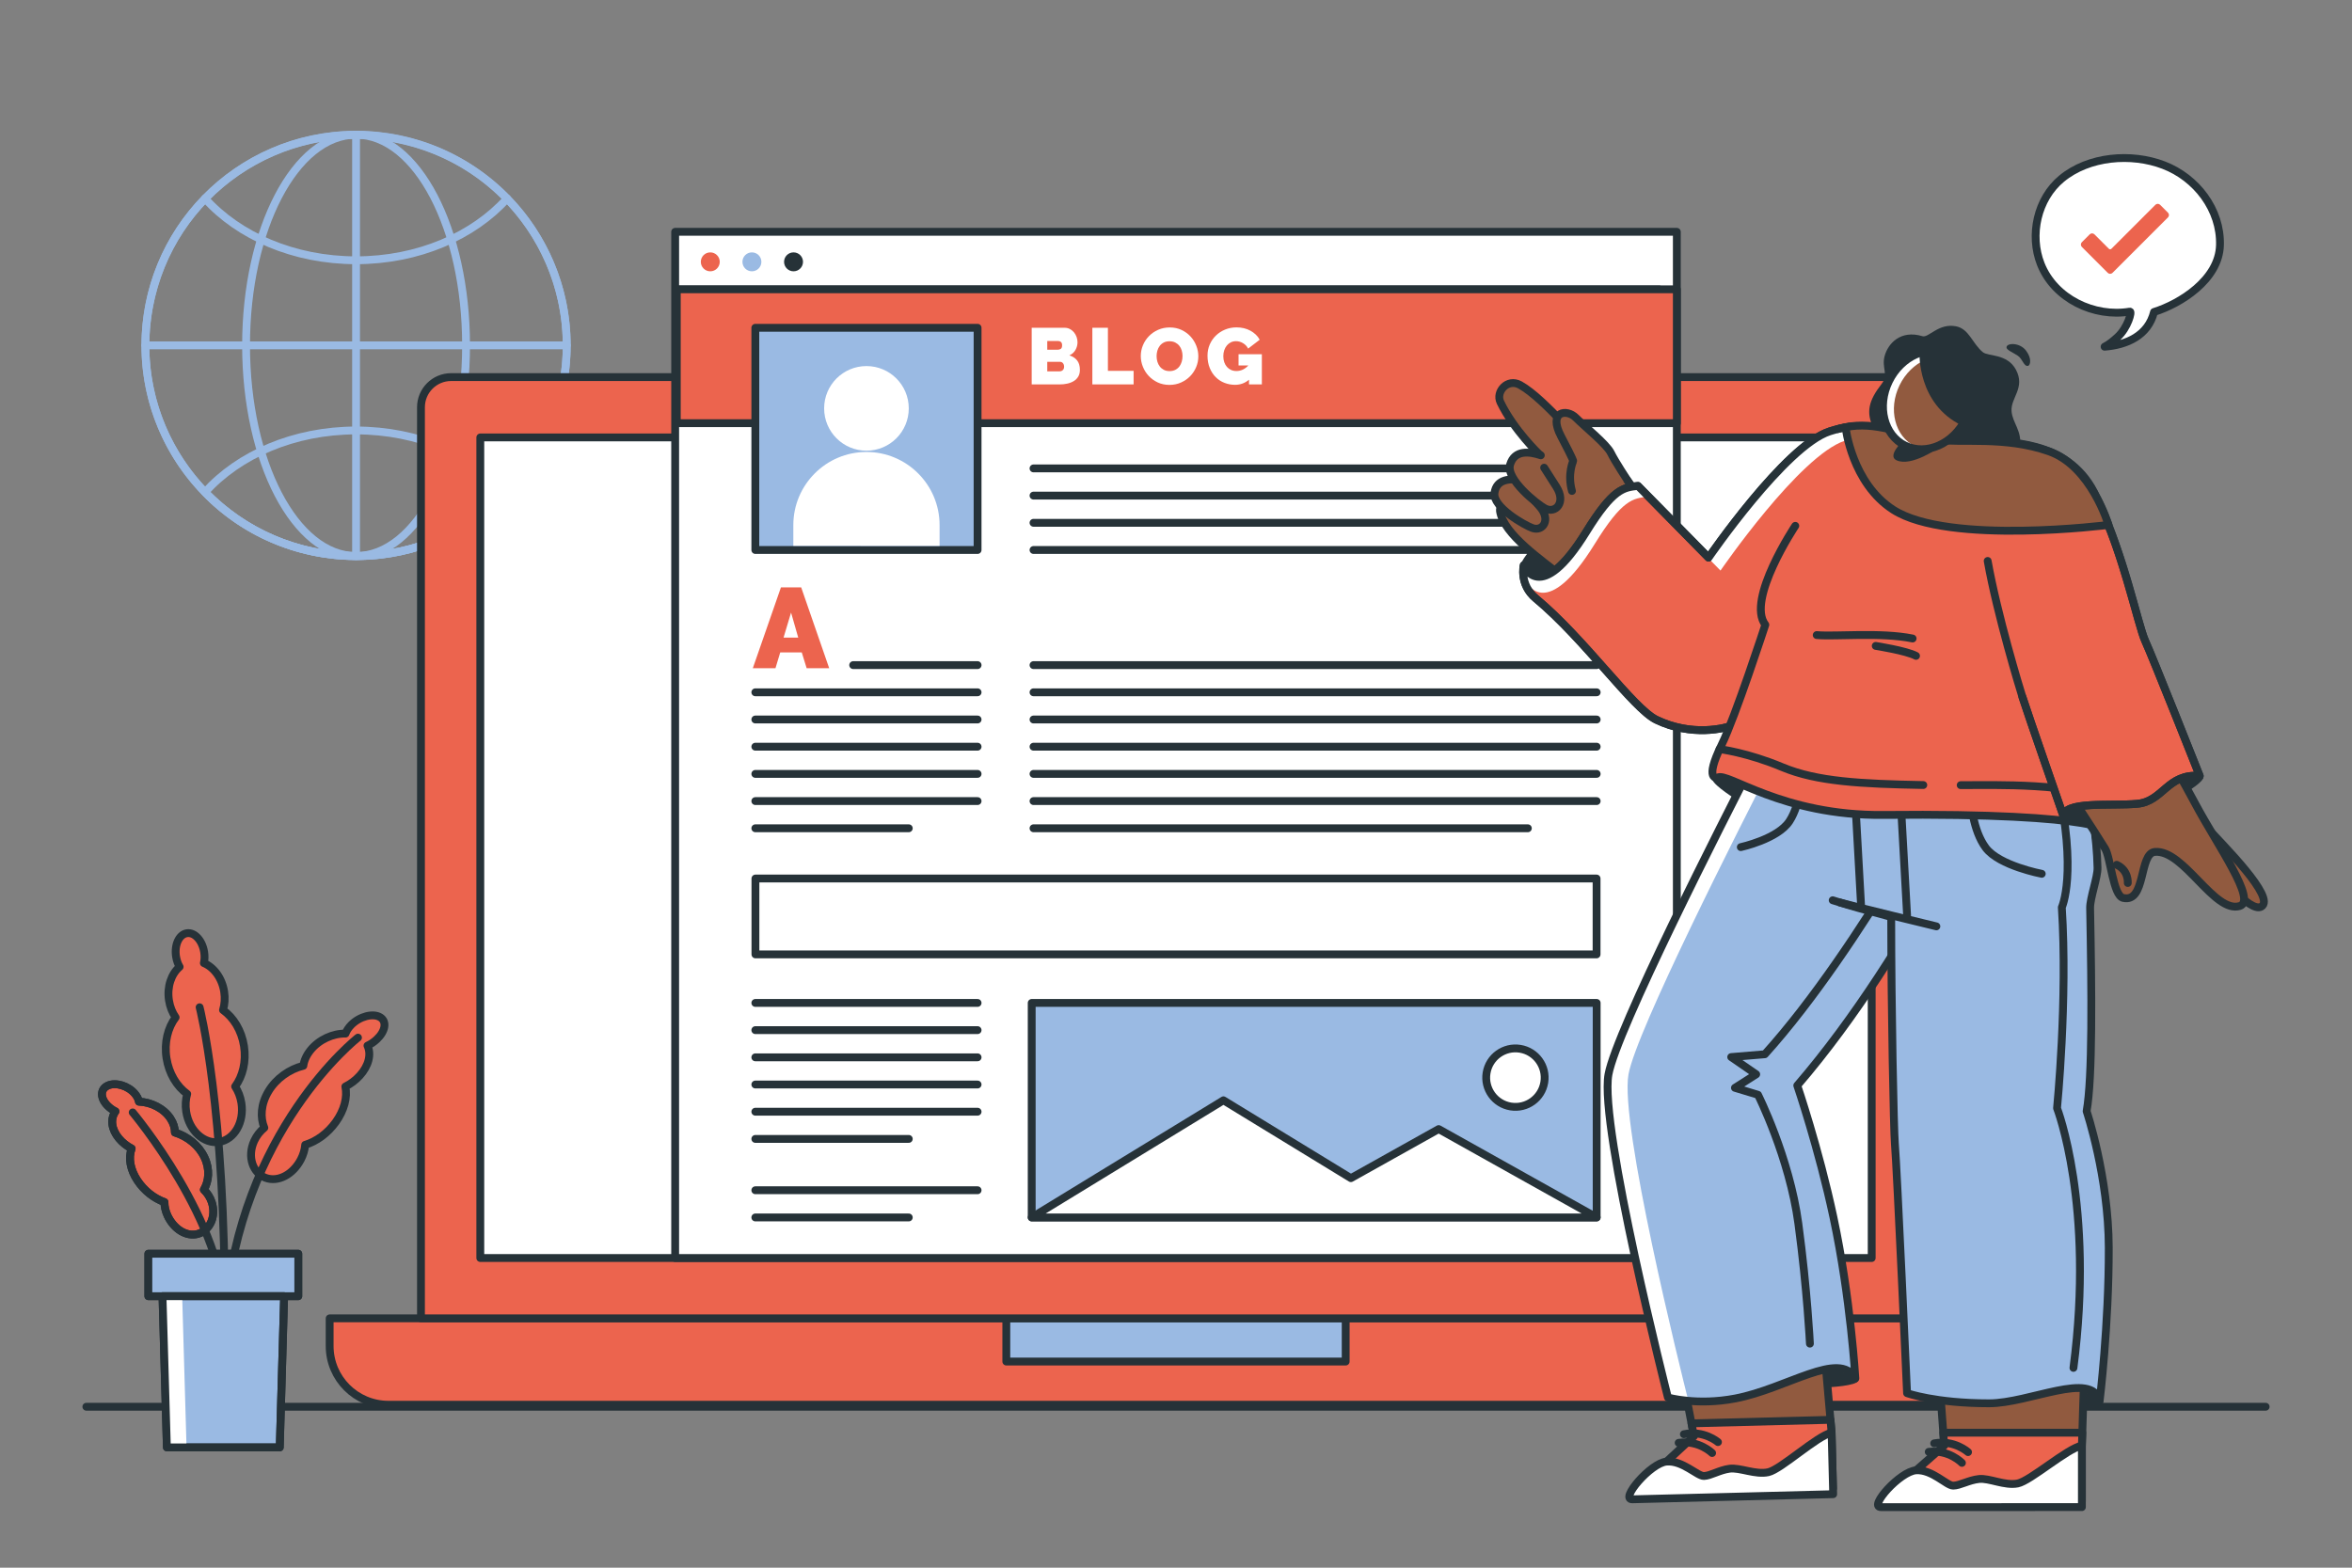 <?xml version="1.0" encoding="utf-8"?>
<!-- Generator: Adobe Illustrator 27.5.0, SVG Export Plug-In . SVG Version: 6.00 Build 0)  -->
<svg version="1.1" xmlns="http://www.w3.org/2000/svg" xmlns:xlink="http://www.w3.org/1999/xlink" x="0px" y="0px"
	 viewBox="0 0 750 500" style="enable-background:new 0 0 750 500;" xml:space="preserve">
<rect x="0" y="0" width="750" height="500" fill="#808080" stroke="none"/>
<g id="Floor">
	
		<line style="fill:none;stroke:#263238;stroke-width:2.5;stroke-linecap:round;stroke-linejoin:round;stroke-miterlimit:10;" x1="27.537" y1="448.668" x2="722.463" y2="448.668"/>
</g>
<g id="Icon">
	<g>
		
			<ellipse transform="matrix(0.23 -0.973 0.973 0.23 -19.748 195.346)" style="fill:none;stroke:#9ABAE3;stroke-width:2.5;stroke-linecap:round;stroke-linejoin:round;stroke-miterlimit:10;" cx="113.541" cy="110.149" rx="67.182" ry="67.182"/>
		<path style="fill:none;stroke:#9ABAE3;stroke-width:2.5;stroke-linecap:round;stroke-linejoin:round;stroke-miterlimit:10;" d="
			M180.717,110.151c0,18.216-7.249,34.727-19.021,46.835c-12.202,12.551-29.264,20.35-48.151,20.35
			c-18.887,0-35.962-7.799-48.164-20.35c-11.773-12.108-19.021-28.619-19.021-46.835s7.249-34.727,19.021-46.835
			c12.202-12.551,29.277-20.35,48.164-20.35c18.887,0,35.949,7.799,48.151,20.35C173.469,75.424,180.717,91.935,180.717,110.151z"/>
		
			<ellipse style="fill:none;stroke:#9ABAE3;stroke-width:2.5;stroke-linecap:round;stroke-linejoin:round;stroke-miterlimit:10;" cx="113.541" cy="110.149" rx="35.078" ry="67.182"/>
		
			<line style="fill:none;stroke:#9ABAE3;stroke-width:2.5;stroke-linecap:round;stroke-linejoin:round;stroke-miterlimit:10;" x1="113.541" y1="42.967" x2="113.541" y2="177.331"/>
		
			<line style="fill:none;stroke:#9ABAE3;stroke-width:2.5;stroke-linecap:round;stroke-linejoin:round;stroke-miterlimit:10;" x1="46.359" y1="110.149" x2="180.723" y2="110.149"/>
		<g>
			<path style="fill:none;stroke:#9ABAE3;stroke-width:2.5;stroke-linecap:round;stroke-linejoin:round;stroke-miterlimit:10;" d="
				M65.381,63.316c10.726,11.92,28.311,19.693,48.164,19.693s37.425-7.772,48.151-19.693"/>
			<path style="fill:none;stroke:#9ABAE3;stroke-width:2.5;stroke-linecap:round;stroke-linejoin:round;stroke-miterlimit:10;" d="
				M161.696,156.987c-12.202,12.551-29.264,20.35-48.151,20.35c-18.887,0-35.962-7.799-48.164-20.35
				c10.726-11.92,28.311-19.693,48.164-19.693C133.399,137.294,150.971,145.066,161.696,156.987z"/>
		</g>
	</g>
</g>
<g id="Plant">
	<g>
		<g>
			<g>
				<g>
					
						<path style="fill:#EC644E;stroke:#263238;stroke-width:2.5;stroke-linecap:round;stroke-linejoin:round;stroke-miterlimit:10;" d="
						M65.005,379.452c1.116,1.076,1.995,2.43,2.511,3.955c1.552,4.696-0.732,9.082-4.365,10.124
						c-3.665,1.038-7.69-1.466-9.733-5.839c-0.652-1.434-0.985-2.903-0.973-4.294c-3.251-1.155-6.417-3.553-8.645-6.921
						c-2.232-3.392-2.942-7.09-1.821-10.161c-1.541-0.802-2.948-1.902-4.069-3.254c-2.374-2.851-2.806-6.158-1.091-8.589
						c-0.967-0.475-1.863-1.125-2.618-1.916c-2.269-2.36-2.303-5.201,0.202-6.328c2.485-1.121,6.455,0.055,8.59,2.593
						c0.716,0.841,1.154,1.716,1.311,2.549c3.907,0.127,7.958,2.184,10.04,5.359c0.991,1.496,1.443,3.044,1.432,4.479
						c4.077,1.245,7.702,4.192,9.458,7.998C66.989,372.988,66.61,376.715,65.005,379.452z"/>
					
						<path style="fill:none;stroke:#263238;stroke-width:2.5;stroke-linecap:round;stroke-linejoin:round;stroke-miterlimit:10;" d="
						M65.005,379.452c1.116,1.076,1.995,2.43,2.511,3.955c1.552,4.696-0.732,9.082-4.365,10.124
						c-3.665,1.038-7.69-1.466-9.733-5.839c-0.652-1.434-0.985-2.903-0.973-4.294c-3.251-1.155-6.417-3.553-8.645-6.921
						c-2.232-3.392-2.942-7.09-1.821-10.161c-1.541-0.802-2.948-1.902-4.069-3.254c-2.374-2.851-2.806-6.158-1.091-8.589
						c-0.967-0.475-1.863-1.125-2.618-1.916c-2.269-2.36-2.303-5.201,0.202-6.328c2.485-1.121,6.455,0.055,8.59,2.593
						c0.716,0.841,1.154,1.716,1.311,2.549c3.907,0.127,7.958,2.184,10.04,5.359c0.991,1.496,1.443,3.044,1.432,4.479
						c4.077,1.245,7.702,4.192,9.458,7.998C66.989,372.988,66.61,376.715,65.005,379.452z"/>
				</g>
				<path style="fill:none;stroke:#263238;stroke-width:2.5;stroke-linecap:round;stroke-linejoin:round;stroke-miterlimit:10;" d="
					M42.316,354.795c0,0,29.729,35.412,29.333,65.112"/>
			</g>
			<g>
				
					<path style="fill:#EC644E;stroke:#263238;stroke-width:2.5;stroke-linecap:round;stroke-linejoin:round;stroke-miterlimit:10;" d="
					M74.98,346.528c0.986,1.499,1.694,3.303,2.002,5.292c0.943,6.089-2.237,11.633-7.09,12.385
					c-4.868,0.754-9.575-3.569-10.517-9.659c-0.308-1.989-0.178-3.923,0.323-5.652c-3.313-2.391-5.843-6.501-6.606-11.434
					c-0.77-4.974,0.423-9.687,2.916-12.977c-1.065-1.528-1.812-3.395-2.131-5.451c-0.674-4.355,0.765-8.432,3.406-10.672
					c-0.558-0.932-0.954-2.055-1.146-3.291c-0.574-3.71,0.965-7.046,3.45-7.43c2.47-0.382,4.946,2.331,5.52,6.042
					c0.192,1.237,0.154,2.426-0.097,3.484c3.194,1.336,5.799,4.787,6.473,9.142c0.318,2.057,0.17,4.062-0.368,5.838
					c3.357,2.385,5.919,6.517,6.689,11.49C78.569,338.567,77.401,343.249,74.98,346.528z"/>
				<path style="fill:none;stroke:#263238;stroke-width:2.5;stroke-linecap:round;stroke-linejoin:round;stroke-miterlimit:10;" d="
					M63.654,321.259c0,0,8.292,31.964,7.995,98.649"/>
			</g>
			<g>
				<g>
					<path style="fill:#9ABAE3;" d="M97.315,365.129c-0.12,1.553-0.594,3.176-1.41,4.737c-2.525,4.757-7.201,7.262-11.21,5.798
						c-3.999-1.47-5.978-6.624-3.649-11.761c0.763-1.667,1.894-3.107,3.245-4.209c-1.357-3.244-1.158-7.501,1.307-11.604
						c2.47-4.132,6.733-7.107,11.132-8.171c0.226-1.627,0.973-3.338,2.262-4.945c2.72-3.414,7.227-5.412,11.191-5.319
						c0.322-0.925,0.938-1.878,1.831-2.778c2.673-2.713,6.914-3.806,9.19-2.451c2.27,1.348,1.682,4.492-1.034,7.044
						c-0.905,0.854-1.927,1.545-2.99,2.037c1.311,2.78,0.367,6.451-2.454,9.555c-1.335,1.47-2.923,2.647-4.603,3.483
						c0.736,3.482-0.385,7.597-3.035,11.298C104.446,361.517,100.9,364.041,97.315,365.129z"/>
					
						<path style="fill:#EC644E;stroke:#263238;stroke-width:2.5;stroke-linecap:round;stroke-linejoin:round;stroke-miterlimit:10;" d="
						M97.315,365.129c-0.12,1.553-0.594,3.176-1.41,4.737c-2.525,4.757-7.201,7.262-11.21,5.798
						c-3.999-1.47-5.978-6.624-3.649-11.761c0.763-1.667,1.894-3.107,3.245-4.209c-1.357-3.244-1.158-7.501,1.307-11.604
						c2.47-4.132,6.733-7.107,11.132-8.171c0.226-1.627,0.973-3.338,2.262-4.945c2.72-3.414,7.227-5.412,11.191-5.319
						c0.322-0.925,0.938-1.878,1.831-2.778c2.673-2.713,6.914-3.806,9.19-2.451c2.27,1.348,1.682,4.492-1.034,7.044
						c-0.905,0.854-1.927,1.545-2.99,2.037c1.311,2.78,0.367,6.451-2.454,9.555c-1.335,1.47-2.923,2.647-4.603,3.483
						c0.736,3.482-0.385,7.597-3.035,11.298C104.446,361.517,100.9,364.041,97.315,365.129z"/>
				</g>
				<path style="fill:none;stroke:#263238;stroke-width:2.5;stroke-linecap:round;stroke-linejoin:round;stroke-miterlimit:10;" d="
					M114.154,330.945c0,0-37.877,29.469-42.446,88.968"/>
			</g>
		</g>
		<g>
			
				<rect x="47.308" y="399.866" style="fill:none;stroke:#263238;stroke-width:2.5;stroke-linecap:round;stroke-linejoin:round;stroke-miterlimit:10;" width="47.808" height="13.542"/>
			<rect x="47.303" y="399.869" style="fill:#FFFFFF;" width="6.22" height="13.54"/>
			
				<rect x="47.308" y="399.866" style="fill:#9ABAE3;stroke:#263238;stroke-width:2.5;stroke-linecap:round;stroke-linejoin:round;stroke-miterlimit:10;" width="47.808" height="13.542"/>
		</g>
		<g>
			
				<polygon style="fill:#9ABAE3;stroke:#263238;stroke-width:2.5;stroke-linecap:round;stroke-linejoin:round;stroke-miterlimit:10;" points="
				89.209,461.637 53.215,461.637 51.818,413.408 90.605,413.408 			"/>
			<polygon style="fill:#FFFFFF;" points="59.483,461.639 53.213,461.639 51.813,413.409 58.093,413.409 			"/>
			
				<polygon style="fill:none;stroke:#263238;stroke-width:2.5;stroke-linecap:round;stroke-linejoin:round;stroke-miterlimit:10;" points="
				89.209,461.637 53.215,461.637 51.818,413.408 90.605,413.408 			"/>
		</g>
	</g>
</g>
<g id="Device">
	<g>
		
			<path style="fill:#EC644E;stroke:#263238;stroke-width:2.5;stroke-linecap:round;stroke-linejoin:round;stroke-miterlimit:10;" d="
			M644.881,420.478H105.118v8.818c0,10.345,8.386,18.731,18.731,18.731H626.15c10.345,0,18.731-8.386,18.731-18.731V420.478z"/>
		
			<rect x="320.892" y="420.478" style="fill:#9ABAE3;stroke:#263238;stroke-width:2.5;stroke-linecap:round;stroke-linejoin:round;stroke-miterlimit:10;" width="108.216" height="13.774"/>
		
			<path style="fill:#EC644E;stroke:#263238;stroke-width:2.5;stroke-linecap:round;stroke-linejoin:round;stroke-miterlimit:10;" d="
			M606.143,120.271H143.857c-5.311,0-9.617,4.305-9.617,9.617v290.59H615.76v-290.59
			C615.76,124.577,611.454,120.271,606.143,120.271z"/>
		
			<rect x="153.158" y="139.516" style="fill:#FFFFFF;stroke:#263238;stroke-width:2.5;stroke-linecap:round;stroke-linejoin:round;stroke-miterlimit:10;" width="443.683" height="261.718"/>
	</g>
</g>
<g id="Tab">
	<g>
		
			<rect x="215.295" y="73.939" style="fill:#FFFFFF;stroke:#263238;stroke-width:2.5;stroke-linecap:round;stroke-linejoin:round;stroke-miterlimit:10;" width="319.41" height="327.294"/>
		
			<line style="fill:none;stroke:#263238;stroke-width:2.5;stroke-linecap:round;stroke-linejoin:round;stroke-miterlimit:10;" x1="215.816" y1="92.325" x2="529.095" y2="92.325"/>
		<path style="fill:#EC644E;" d="M229.514,83.512c0,1.668-1.352,3.02-3.02,3.02c-1.668,0-3.02-1.352-3.02-3.02
			c0-1.668,1.352-3.02,3.02-3.02C228.162,80.492,229.514,81.844,229.514,83.512z"/>
		<path style="fill:#9ABAE3;" d="M242.787,83.512c0,1.668-1.352,3.02-3.02,3.02c-1.668,0-3.02-1.352-3.02-3.02
			c0-1.668,1.352-3.02,3.02-3.02C241.435,80.492,242.787,81.844,242.787,83.512z"/>
		<path style="fill:#263238;" d="M256.06,83.512c0,1.668-1.352,3.02-3.02,3.02c-1.668,0-3.02-1.352-3.02-3.02
			c0-1.668,1.352-3.02,3.02-3.02C254.708,80.492,256.06,81.844,256.06,83.512z"/>
		
			<rect x="215.816" y="92.268" style="fill:#EC644E;stroke:#263238;stroke-width:2.5;stroke-linecap:round;stroke-linejoin:round;stroke-miterlimit:10;" width="318.889" height="42.695"/>
		<g>
			<path style="fill:#FFFFFF;" d="M344.356,117.976c0,0.814-0.17,1.514-0.509,2.1c-0.34,0.585-0.806,1.065-1.4,1.438
				c-0.594,0.373-1.285,0.649-2.074,0.827c-0.789,0.178-1.625,0.267-2.506,0.267h-8.881V104.54h10.484
				c0.628,0,1.196,0.136,1.705,0.407c0.509,0.271,0.941,0.623,1.298,1.056c0.356,0.433,0.632,0.925,0.827,1.476
				c0.195,0.552,0.293,1.116,0.293,1.693c0,0.848-0.216,1.658-0.649,2.43c-0.433,0.772-1.082,1.353-1.947,1.743
				c1.034,0.305,1.853,0.836,2.456,1.59C344.055,115.69,344.356,116.704,344.356,117.976z M333.948,108.764v2.774h3.384
				c0.339,0,0.649-0.093,0.929-0.28c0.28-0.186,0.42-0.56,0.42-1.12c0-0.492-0.119-0.844-0.356-1.056
				c-0.238-0.212-0.517-0.318-0.84-0.318H333.948z M339.317,116.958c0-0.441-0.119-0.81-0.356-1.107
				c-0.238-0.296-0.543-0.445-0.916-0.445h-4.097v3.028h3.919c0.407,0,0.751-0.127,1.03-0.382
				C339.177,117.798,339.317,117.433,339.317,116.958z"/>
			<path style="fill:#FFFFFF;" d="M348.326,122.608V104.54h4.962v13.742h8.194v4.326H348.326z"/>
			<path style="fill:#FFFFFF;" d="M372.908,122.76c-1.374,0-2.621-0.263-3.741-0.789c-1.12-0.526-2.078-1.217-2.876-2.074
				c-0.797-0.857-1.417-1.836-1.857-2.939c-0.441-1.103-0.662-2.239-0.662-3.41c0-1.187,0.229-2.332,0.687-3.435
				c0.458-1.103,1.098-2.074,1.921-2.914c0.823-0.84,1.798-1.51,2.927-2.011c1.128-0.5,2.362-0.751,3.703-0.751
				c1.374,0,2.621,0.263,3.741,0.789c1.12,0.526,2.078,1.222,2.876,2.087c0.797,0.865,1.412,1.849,1.845,2.952
				c0.432,1.103,0.649,2.231,0.649,3.385c0,1.188-0.229,2.329-0.687,3.423c-0.458,1.094-1.094,2.061-1.909,2.901
				s-1.785,1.514-2.914,2.023C375.482,122.506,374.248,122.76,372.908,122.76z M368.811,113.599c0,0.611,0.085,1.201,0.255,1.769
				c0.169,0.569,0.424,1.073,0.763,1.514c0.339,0.441,0.767,0.798,1.285,1.069c0.517,0.272,1.132,0.407,1.845,0.407
				c0.713,0,1.332-0.14,1.858-0.42c0.525-0.28,0.954-0.645,1.285-1.094c0.331-0.449,0.577-0.963,0.738-1.539
				c0.161-0.576,0.242-1.162,0.242-1.756c0-0.611-0.085-1.2-0.255-1.768c-0.17-0.568-0.428-1.069-0.776-1.502
				c-0.348-0.433-0.78-0.78-1.298-1.043c-0.517-0.263-1.124-0.394-1.819-0.394c-0.713,0-1.328,0.136-1.845,0.407
				c-0.517,0.271-0.946,0.632-1.285,1.082c-0.34,0.449-0.589,0.958-0.751,1.527C368.891,112.425,368.811,113.006,368.811,113.599z"
				/>
			<path style="fill:#FFFFFF;" d="M398.28,121.106c-1.29,1.086-2.774,1.629-4.453,1.629c-1.171,0-2.29-0.207-3.359-0.623
				c-1.069-0.415-2.002-1.022-2.799-1.819c-0.798-0.797-1.434-1.772-1.909-2.926c-0.475-1.154-0.712-2.468-0.712-3.944
				c0-1.272,0.237-2.456,0.712-3.55c0.475-1.094,1.128-2.044,1.959-2.85c0.831-0.806,1.811-1.442,2.939-1.909
				c1.128-0.466,2.345-0.7,3.651-0.7c0.814,0,1.595,0.089,2.341,0.267c0.746,0.178,1.438,0.441,2.074,0.789
				c0.636,0.348,1.209,0.763,1.718,1.247c0.509,0.484,0.925,1.031,1.247,1.641l-3.69,2.825c-0.356-0.713-0.891-1.285-1.603-1.718
				c-0.713-0.433-1.468-0.649-2.265-0.649c-0.594,0-1.137,0.119-1.629,0.356c-0.492,0.238-0.916,0.569-1.272,0.993
				c-0.356,0.424-0.637,0.929-0.84,1.514c-0.204,0.585-0.305,1.226-0.305,1.921c0,0.712,0.102,1.357,0.305,1.934
				c0.203,0.577,0.487,1.073,0.852,1.489c0.365,0.416,0.802,0.738,1.31,0.967c0.509,0.229,1.077,0.344,1.705,0.344
				c1.441,0,2.714-0.593,3.817-1.781h-3.13v-3.563h7.431v9.619h-4.097V121.106z"/>
		</g>
		<g>
			
				<rect x="240.857" y="104.543" style="fill:#9ABAE3;stroke:#263238;stroke-width:2.5;stroke-linecap:round;stroke-linejoin:round;stroke-miterlimit:10;" width="70.873" height="70.873"/>
			<g>
				<g>
					<path style="fill:#FFFFFF;" d="M289.787,130.248c0,7.453-6.041,13.494-13.494,13.494c-7.452,0-13.494-6.041-13.494-13.494
						c0-7.453,6.041-13.494,13.494-13.494C283.746,116.755,289.787,122.796,289.787,130.248z"/>
					<path style="fill:#FFFFFF;" d="M299.611,167.47v6.63l-46.636-0.02v-6.611c0-12.846,10.433-23.318,23.318-23.318
						C289.179,144.152,299.611,154.624,299.611,167.47z"/>
				</g>
			</g>
		</g>
		<g>
			
				<line style="fill:none;stroke:#263238;stroke-width:2.5;stroke-linecap:round;stroke-linejoin:round;stroke-miterlimit:10;" x1="272.063" y1="212.13" x2="311.73" y2="212.13"/>
			
				<line style="fill:none;stroke:#263238;stroke-width:2.5;stroke-linecap:round;stroke-linejoin:round;stroke-miterlimit:10;" x1="240.857" y1="220.803" x2="311.73" y2="220.803"/>
			
				<line style="fill:none;stroke:#263238;stroke-width:2.5;stroke-linecap:round;stroke-linejoin:round;stroke-miterlimit:10;" x1="240.857" y1="229.477" x2="311.73" y2="229.477"/>
			
				<line style="fill:none;stroke:#263238;stroke-width:2.5;stroke-linecap:round;stroke-linejoin:round;stroke-miterlimit:10;" x1="240.857" y1="238.151" x2="311.73" y2="238.151"/>
			
				<line style="fill:none;stroke:#263238;stroke-width:2.5;stroke-linecap:round;stroke-linejoin:round;stroke-miterlimit:10;" x1="240.857" y1="246.825" x2="311.73" y2="246.825"/>
			
				<line style="fill:none;stroke:#263238;stroke-width:2.5;stroke-linecap:round;stroke-linejoin:round;stroke-miterlimit:10;" x1="240.857" y1="255.498" x2="311.73" y2="255.498"/>
			
				<line style="fill:none;stroke:#263238;stroke-width:2.5;stroke-linecap:round;stroke-linejoin:round;stroke-miterlimit:10;" x1="240.857" y1="319.876" x2="311.73" y2="319.876"/>
			
				<line style="fill:none;stroke:#263238;stroke-width:2.5;stroke-linecap:round;stroke-linejoin:round;stroke-miterlimit:10;" x1="240.857" y1="328.55" x2="311.73" y2="328.55"/>
			
				<line style="fill:none;stroke:#263238;stroke-width:2.5;stroke-linecap:round;stroke-linejoin:round;stroke-miterlimit:10;" x1="240.857" y1="337.224" x2="311.73" y2="337.224"/>
			
				<line style="fill:none;stroke:#263238;stroke-width:2.5;stroke-linecap:round;stroke-linejoin:round;stroke-miterlimit:10;" x1="240.857" y1="379.62" x2="311.73" y2="379.62"/>
			
				<line style="fill:none;stroke:#263238;stroke-width:2.5;stroke-linecap:round;stroke-linejoin:round;stroke-miterlimit:10;" x1="240.857" y1="388.294" x2="289.787" y2="388.294"/>
			
				<line style="fill:none;stroke:#263238;stroke-width:2.5;stroke-linecap:round;stroke-linejoin:round;stroke-miterlimit:10;" x1="240.857" y1="345.897" x2="311.73" y2="345.897"/>
			
				<line style="fill:none;stroke:#263238;stroke-width:2.5;stroke-linecap:round;stroke-linejoin:round;stroke-miterlimit:10;" x1="240.857" y1="354.571" x2="311.73" y2="354.571"/>
			
				<line style="fill:none;stroke:#263238;stroke-width:2.5;stroke-linecap:round;stroke-linejoin:round;stroke-miterlimit:10;" x1="240.857" y1="363.245" x2="289.787" y2="363.245"/>
			
				<line style="fill:none;stroke:#263238;stroke-width:2.5;stroke-linecap:round;stroke-linejoin:round;stroke-miterlimit:10;" x1="240.857" y1="264.172" x2="289.787" y2="264.172"/>
			
				<line style="fill:none;stroke:#263238;stroke-width:2.5;stroke-linecap:round;stroke-linejoin:round;stroke-miterlimit:10;" x1="329.564" y1="149.394" x2="509.143" y2="149.394"/>
			
				<line style="fill:none;stroke:#263238;stroke-width:2.5;stroke-linecap:round;stroke-linejoin:round;stroke-miterlimit:10;" x1="329.564" y1="158.068" x2="509.143" y2="158.068"/>
			
				<line style="fill:none;stroke:#263238;stroke-width:2.5;stroke-linecap:round;stroke-linejoin:round;stroke-miterlimit:10;" x1="329.564" y1="166.742" x2="509.143" y2="166.742"/>
			
				<line style="fill:none;stroke:#263238;stroke-width:2.5;stroke-linecap:round;stroke-linejoin:round;stroke-miterlimit:10;" x1="329.564" y1="175.415" x2="487.199" y2="175.415"/>
			
				<line style="fill:none;stroke:#263238;stroke-width:2.5;stroke-linecap:round;stroke-linejoin:round;stroke-miterlimit:10;" x1="329.564" y1="212.13" x2="509.143" y2="212.13"/>
			
				<line style="fill:none;stroke:#263238;stroke-width:2.5;stroke-linecap:round;stroke-linejoin:round;stroke-miterlimit:10;" x1="329.564" y1="220.803" x2="509.143" y2="220.803"/>
			
				<line style="fill:none;stroke:#263238;stroke-width:2.5;stroke-linecap:round;stroke-linejoin:round;stroke-miterlimit:10;" x1="329.564" y1="229.477" x2="509.143" y2="229.477"/>
			
				<line style="fill:none;stroke:#263238;stroke-width:2.5;stroke-linecap:round;stroke-linejoin:round;stroke-miterlimit:10;" x1="329.564" y1="238.151" x2="509.143" y2="238.151"/>
			
				<line style="fill:none;stroke:#263238;stroke-width:2.5;stroke-linecap:round;stroke-linejoin:round;stroke-miterlimit:10;" x1="329.564" y1="246.825" x2="509.143" y2="246.825"/>
			
				<line style="fill:none;stroke:#263238;stroke-width:2.5;stroke-linecap:round;stroke-linejoin:round;stroke-miterlimit:10;" x1="329.564" y1="255.498" x2="509.143" y2="255.498"/>
			
				<line style="fill:none;stroke:#263238;stroke-width:2.5;stroke-linecap:round;stroke-linejoin:round;stroke-miterlimit:10;" x1="329.564" y1="264.172" x2="487.199" y2="264.172"/>
			
				<rect x="240.889" y="280.198" style="fill:#FFFFFF;stroke:#263238;stroke-width:2.5;stroke-linecap:round;stroke-linejoin:round;stroke-miterlimit:10;" width="268.222" height="24.197"/>
			<g>
				<path style="fill:#EC644E;" d="M249.02,187.349h6.463l8.931,25.778h-7.189l-1.561-5.047h-6.862l-1.525,5.047h-7.225
					L249.02,187.349z M254.539,203.36l-2.287-7.988l-2.397,7.988H254.539z"/>
			</g>
			<g>
				
					<rect x="328.986" y="319.876" style="fill:#9ABAE3;stroke:#263238;stroke-width:2.5;stroke-linecap:round;stroke-linejoin:round;stroke-miterlimit:10;" width="180.157" height="68.418"/>
				
					<polygon style="fill:#FFFFFF;stroke:#263238;stroke-width:2.5;stroke-linecap:round;stroke-linejoin:round;stroke-miterlimit:10;" points="
					509.14,388.29 328.99,388.29 390.13,350.93 430.77,375.76 458.76,360.11 				"/>
				
					<ellipse transform="matrix(0.161 -0.987 0.987 0.161 66.353 765.18)" style="fill:#FFFFFF;stroke:#263238;stroke-width:2.5;stroke-linecap:round;stroke-linejoin:round;stroke-miterlimit:10;" cx="483.073" cy="343.576" rx="9.323" ry="9.323"/>
			</g>
		</g>
	</g>
</g>
<g id="Speech_Bubble">
	<g>
		
			<path style="fill:#FFFFFF;stroke:#263238;stroke-width:2.5;stroke-linecap:round;stroke-linejoin:round;stroke-miterlimit:10;" d="
			M689.936,52.662c-10.309-3.947-23.869-2.861-32.561,4.343c-7.741,6.411-10.272,18.001-6.606,27.248
			c4.373,11.028,16.982,17.043,28.401,15.134c0.756-0.128-0.66,5.171-3.953,8.149c-1.293,1.169-2.586,2.269-4.105,3.044
			c7.021-0.549,13.883-3.526,15.756-11.077c8.37-2.616,20.709-10.303,21.026-21.276C708.229,66.826,700.348,56.639,689.936,52.662z"
			/>
		<path style="fill:#EC644E;" d="M672.12,87.026l-8.265-8.265c-0.417-0.418-0.417-1.095,0-1.512l2.505-2.505
			c0.418-0.418,1.095-0.418,1.512,0l4.601,4.601c0.223,0.223,0.584,0.223,0.807,0l14.023-14.023c0.418-0.418,1.095-0.418,1.512,0
			l2.504,2.504c0.417,0.418,0.417,1.095,0,1.512l-17.687,17.687C673.215,87.443,672.538,87.443,672.12,87.026z"/>
	</g>
</g>
<g id="Character">
	<g>
		<g>
			<path style="fill:#263238;" d="M582.233,436.272l0.548,6.196c0,0,9.347-0.387,9.805-2.157S582.233,436.272,582.233,436.272z"/>
			<g>
				<g>
					<g>
						
							<polygon style="fill:#915A3F;stroke:#263238;stroke-width:2.5;stroke-linecap:round;stroke-linejoin:round;stroke-miterlimit:10;" points="
							536.067,436.877 540.174,458.061 584.063,456.941 582.183,435.701 						"/>
					</g>
					<g>
						
							<polygon style="fill:#EC644E;stroke:#263238;stroke-width:2.5;stroke-linecap:round;stroke-linejoin:round;stroke-miterlimit:10;" points="
							584.058,456.943 584.51,474.674 520.457,476.307 540.174,458.062 539.381,453.97 583.7,452.84 						"/>
						
							<path style="fill:none;stroke:#263238;stroke-width:2.5;stroke-linecap:round;stroke-linejoin:round;stroke-miterlimit:10;" d="
							M545.955,463.429c0,0-4.191-4.169-10.669-3.249"/>
						
							<path style="fill:none;stroke:#263238;stroke-width:2.5;stroke-linecap:round;stroke-linejoin:round;stroke-miterlimit:10;" d="
							M547.82,459.943c0,0-4.466-3.874-10.866-2.513"/>
						
							<path style="fill:#FFFFFF;stroke:#263238;stroke-width:2.5;stroke-linecap:round;stroke-linejoin:round;stroke-miterlimit:10;" d="
							M584.559,476.557l-0.5-19.615c-4.689,1.015-16.099,11.687-20.174,12.599c-4.075,0.912-9.07-1.548-12.357-1.111
							c-3.287,0.437-6.063,2.272-8.179,2.326c-2.116,0.054-6.817-5.031-11.93-4.592c-5.114,0.439-15.027,12.132-10.913,12.027
							C524.62,478.086,584.559,476.557,584.559,476.557z"/>
					</g>
				</g>
				<g>
					<g>
						<path style="fill:#9ABAE3;" d="M637.903,240.94c0,0-27.627,62.11-64.797,105.268c0,0,6.828,19.983,11.539,42.058
							c5.522,25.873,6.986,51.368,6.986,51.368c-5.008-9.098-21.796,3.241-38.265,6.395c-12.292,2.353-21.504-0.313-21.504-0.313
							s-21.983-86.403-18.956-103.055c2.55-14.025,36.035-79.788,47.29-101.721H637.903z"/>
					</g>
					<g>
						<path style="fill:#FFFFFF;" d="M519.289,342.643c-2.89,15.91,16.59,94.21,19.09,104.15c-4.07-0.37-6.52-1.08-6.52-1.08
							s-21.98-86.4-18.95-103.05c2.55-14.03,36.03-79.79,47.29-101.72h6.28C554.06,265.163,521.81,328.763,519.289,342.643z"/>
						<path style="fill:#FFFFFF;" d="M591.63,439.633c-0.23-0.42-0.49-0.8-0.78-1.13c0.24-0.04,0.47-0.08,0.7-0.1
							C591.609,439.203,591.63,439.633,591.63,439.633z"/>
					</g>
					<g>
						
							<path style="fill:none;stroke:#263238;stroke-width:2.5;stroke-linecap:round;stroke-linejoin:round;stroke-miterlimit:10;" d="
							M637.903,240.94c0,0-27.627,62.11-64.797,105.268c0,0,6.828,19.983,11.539,42.058c5.522,25.873,6.986,51.368,6.986,51.368
							c-5.008-9.098-21.796,3.241-38.265,6.395c-12.292,2.353-21.504-0.313-21.504-0.313s-21.983-86.403-18.956-103.055
							c2.55-14.025,36.035-79.788,47.29-101.721H637.903z"/>
					</g>
					
						<path style="fill:none;stroke:#263238;stroke-width:2.5;stroke-linecap:round;stroke-linejoin:round;stroke-miterlimit:10;" d="
						M625.218,241.518c0,0-31.532,60.478-62.454,94.73l-10.719,0.892l7.969,5.496l-6.779,4.316l7.352,2.219
						c0,0,10.012,19.902,12.866,41.073c2.854,21.17,3.687,38.296,3.687,38.296"/>
				</g>
			</g>
			<g>
				<g>
					<g>
						
							<polygon style="fill:#915A3F;stroke:#263238;stroke-width:2.5;stroke-linecap:round;stroke-linejoin:round;stroke-miterlimit:10;" points="
							618.405,439.777 619.971,461.059 663.875,461.056 664.536,439.775 						"/>
					</g>
					<g>
						
							<polygon style="fill:#EC644E;stroke:#263238;stroke-width:2.5;stroke-linecap:round;stroke-linejoin:round;stroke-miterlimit:10;" points="
							663.87,461.057 663.871,478.794 599.797,478.798 619.972,461.06 619.669,456.949 664.002,456.946 						"/>
						
							<path style="fill:none;stroke:#263238;stroke-width:2.5;stroke-linecap:round;stroke-linejoin:round;stroke-miterlimit:10;" d="
							M625.614,466.573c0,0-4.084-4.274-10.583-3.519"/>
						
							<path style="fill:none;stroke:#263238;stroke-width:2.5;stroke-linecap:round;stroke-linejoin:round;stroke-miterlimit:10;" d="
							M627.567,463.135c0,0-4.366-3.986-10.798-2.789"/>
						
							<path style="fill:#FFFFFF;stroke:#263238;stroke-width:2.5;stroke-linecap:round;stroke-linejoin:round;stroke-miterlimit:10;" d="
							M663.871,480.678l-0.001-19.621c-4.713,0.895-16.391,11.274-20.488,12.082s-9.027-1.778-12.324-1.425
							c-3.297,0.353-6.119,2.117-8.236,2.117c-2.117,0-6.687-5.203-11.81-4.894c-5.123,0.309-15.331,11.745-11.215,11.745
							C603.913,480.682,663.871,480.678,663.871,480.678z"/>
					</g>
				</g>
				<g>
					
						<path style="fill:#9ABAE3;stroke:#263238;stroke-width:2.5;stroke-linecap:round;stroke-linejoin:round;stroke-miterlimit:10;" d="
						M567.058,240.94h95.282c0,0,6.043,15.814,6.513,35.832c0.071,3.013-2.422,9.691-2.36,12.855
						c0.523,26.837,0.784,54.106-1.114,64.784c0,0,7.013,20.958,7.061,43.53c0.052,24.892-2.906,48.898-2.906,48.898
						c-2.411-9.727-22.358,0.731-35.263,0.731c-17.164,0-26.15-3.235-26.15-3.235s-3.205-71.656-3.882-79.551
						c-0.362-4.226-1.171-43.271-1.171-72.066c0-0.625-5.935-1.546-18.661-5.59"/>
					<path style="fill:#263238;" d="M665.515,442.973l-0.374,6.11c0,0,5.03,0.008,5.487-1.763
						C671.085,445.55,665.515,442.973,665.515,442.973z"/>
				</g>
				
					<line style="fill:none;stroke:#263238;stroke-width:2.5;stroke-linecap:round;stroke-linejoin:round;stroke-miterlimit:10;" x1="605.991" y1="253.59" x2="608.13" y2="292.004"/>
				
					<line style="fill:none;stroke:#263238;stroke-width:2.5;stroke-linecap:round;stroke-linejoin:round;stroke-miterlimit:10;" x1="591.348" y1="250.974" x2="593.487" y2="289.389"/>
				<path style="fill:none;stroke:#263238;stroke-width:2.5;stroke-linecap:round;stroke-linejoin:round;stroke-miterlimit:10;" d="
					M586.736,287.846c4.77,1.329,30.734,7.608,30.734,7.608"/>
				<path style="fill:none;stroke:#263238;stroke-width:2.5;stroke-linecap:round;stroke-linejoin:round;stroke-miterlimit:10;" d="
					M661.176,436.272c6.789-51.855-5.233-82.833-5.233-82.833s3.425-34.502,1.524-64.05c0,0,5.059-10.782-1.524-40.34"/>
				<path style="fill:none;stroke:#263238;stroke-width:2.5;stroke-linecap:round;stroke-linejoin:round;stroke-miterlimit:10;" d="
					M651.069,278.692c0,0-13.558-2.557-17.84-8.266c-4.281-5.709-4.757-15.195-4.757-15.195"/>
				<path style="fill:none;stroke:#263238;stroke-width:2.5;stroke-linecap:round;stroke-linejoin:round;stroke-miterlimit:10;" d="
					M555.102,270.181c0,0,11.788-2.557,15.51-8.266c3.723-5.709,4.136-15.195,4.136-15.195"/>
			</g>
		</g>
		<g>
			<g>
				<path style="fill:#263238;" d="M629.939,151.086c-5.652-0.563-8.914,5.044-14.702,3.225c-3.229-1.014-2.258-3.021-6.282-8.868
					c-2.762-4.014-8.057-1.726-11.54-8.876c-2.461-5.053-1.586-8.755,2.577-14.107c2.339-3.007-0.042-5.129,0.967-8.886
					c1.081-4.022,5.102-8.462,12.07-6.345c1.96,0.596,5.18-4.283,10.751-3.148c4.15,0.846,5.078,5.39,8.512,8.249
					c1.638,1.364,7.772,0.404,10.532,5.561c3.096,5.786-1.68,8.959-1.386,13.206c0.262,3.787,3.41,6.281,2.68,11.378
					C643.24,148.599,636.72,151.761,629.939,151.086z"/>
				<path style="fill:#263238;" d="M639.83,110.805c-0.005-1.493,4.202-1.65,6.217,1.007c2.014,2.657,1.326,4.748,0.643,4.88
					c-1.353,0.26-1.719-2.205-3.247-3.23C641.913,112.437,639.832,111.63,639.83,110.805z"/>
			</g>
			<g>
				<g>
					<g>
						
							<path style="fill:#915A3F;stroke:#263238;stroke-width:2.5;stroke-linecap:round;stroke-linejoin:round;stroke-miterlimit:10;" d="
							M502.432,189.171l-4.482-5.445c-6.086-4.927-18.537-13.305-19.633-20.723c-0.319-2.158,3.521-8.867,12.503-18.144
							c0,0-8.066-7.649-12.365-16.566c-1.609-3.337,2.231-7.742,6.233-5.528c8.312,4.598,21.794,21.709,22.433,21.306
							c3.494-2.204,13.475,11.266,13.475,11.266S513.413,177.352,502.432,189.171z"/>
						
							<path style="fill:#915A3F;stroke:#263238;stroke-width:2.5;stroke-linecap:round;stroke-linejoin:round;stroke-miterlimit:10;" d="
							M485.07,153.169c-3.541-0.608-7.875-0.442-8.515,4.056c-0.64,4.499,9.631,10.329,12.127,11.207
							c3.273,1.15,5.989-2.618,2.342-6.785c-3.316-3.79-4.427-5.028-4.427-5.028"/>
						
							<path style="fill:#915A3F;stroke:#263238;stroke-width:2.5;stroke-linecap:round;stroke-linejoin:round;stroke-miterlimit:10;" d="
							M491.333,145.217c-3.689-1.238-8.354-1.781-9.787,2.927c-1.433,4.708,8.592,12.654,11.118,14.008
							c3.312,1.775,6.844-1.807,3.634-6.873c-2.92-4.607-3.903-6.116-3.903-6.116"/>
						
							<path style="fill:#915A3F;stroke:#263238;stroke-width:2.5;stroke-linecap:round;stroke-linejoin:round;stroke-miterlimit:10;" d="
							M519.156,153.484c0,0-4.146-6.282-5.5-9.048c-1.354-2.766-8.203-8.245-11.135-11.196c-2.932-2.951-8.95-2.087-4.746,5.896
							c4.204,7.984,3.883,7.908,3.883,7.908s-1.914,4.091-0.392,9.54"/>
					</g>
					<g>
						<path style="fill:#EC644E;" d="M554.67,179.224c0,0-4.211,1.425-9.423-3.294"/>
					</g>
					<g>
						
							<path style="fill:#EC644E;stroke:#263238;stroke-width:2.5;stroke-linecap:round;stroke-linejoin:round;stroke-miterlimit:10;" d="
							M602.218,139.469c-3.698-2.949-9.383-4.967-18.828-1.874c-14.112,4.622-38.568,40.267-38.568,40.267l-22.51-22.881
							c-4.624,0.508-7.942,0.818-16.516,14.698c-14.758,23.892-19.914,10.629-19.914,10.629s-1.466,6.14,3.812,10.517
							c15.605,12.942,31.104,35.186,38.479,38.736c11.194,5.388,21.777,2.908,24.967,1.543c11.073-4.737,25.518-26.66,33.497-36.277
							C599.511,179.31,619.103,152.933,602.218,139.469z"/>
						<path style="fill:#FFFFFF;" d="M602.469,139.687c-3.494-1.073-8.06-1.142-14.137,0.851
							c-14.521,4.752-39.701,41.437-39.701,41.437l-23.154-23.552c-4.768,0.518-8.18,0.837-16.999,15.13
							c-15.19,24.581-21.291,12.559-21.291,12.559s0.296,0.465,0.904,3.115c-3.354-4.14-2.206-8.918-2.206-8.918
							s5.151,13.26,19.909-10.626c8.572-13.886,11.895-14.188,16.516-14.702l22.511,22.888c0,0,24.455-35.653,38.571-40.276
							c9.44-3.087,15.132-1.069,18.821,1.881C602.306,139.542,602.389,139.608,602.469,139.687z"/>
						
							<path style="fill:none;stroke:#263238;stroke-width:2.5;stroke-linecap:round;stroke-linejoin:round;stroke-miterlimit:10;" d="
							M602.218,139.469c-3.698-2.949-9.383-4.967-18.828-1.874c-14.112,4.622-38.568,40.267-38.568,40.267l-22.51-22.881
							c-4.624,0.508-7.942,0.818-16.516,14.698c-14.758,23.892-19.914,10.629-19.914,10.629s-1.466,6.14,3.812,10.517
							c15.605,12.942,31.104,35.186,38.479,38.736c11.194,5.388,21.777,2.908,24.967,1.543c11.073-4.737,25.518-26.66,33.497-36.277
							C599.511,179.31,619.103,152.933,602.218,139.469z"/>
						<path style="fill:#263238;" d="M484.822,181.82c-1.044-1.609,2.96-6.18,2.96-6.18l7.954,5.483
							C495.736,181.123,487.448,185.868,484.822,181.82z"/>
					</g>
				</g>
				<g>
					<g>
						<g>
							<path style="fill:#EC644E;" d="M650.36,146.156c20.428,13.649,17.325,40.749,18.305,67.841
								c0.589,16.27,9.619,42.428,5.186,51.687c0,0-0.363-8.726-67.859-5.04c-32.577,1.779-55.239-14.651-58.313-12.625
								c0,0-2.736,1.877,1.276-10.401c1.433-4.384,12.621-38.12,12.621-38.12c-3.859-11.712,13.783-43.832,24.969-54.55
								c5.271-5.05,8.607-9.047,26.965-5.339C627.228,142.381,637.907,137.836,650.36,146.156z"/>
						</g>
					</g>
					
						<path style="fill:none;stroke:#263238;stroke-width:2.5;stroke-linecap:round;stroke-linejoin:round;stroke-miterlimit:10;" d="
						M586.055,136.83c8.84-2.728,21.115,1.499,27.453,2.78c13.72,2.771,24.399-1.774,36.852,6.547
						c20.428,13.649,17.325,40.749,18.305,67.841c0.589,16.27,9.619,42.428,5.186,51.687c0,0-2.136-6.509-73.189-5.767
						c-32.624,0.341-49.909-13.924-52.983-11.897c0,0-4.416,1.195,1.276-10.401c4.462-9.091,13.971-38.36,13.971-38.36
						c-6.187-7.926,9.552-31.544,9.552-31.544"/>
					<path style="fill:#263238;" d="M674.991,265.699c0.566,3.319-7.557,3.459-7.557,3.459l-1.026-5.566
						C666.408,263.592,674.663,263.775,674.991,265.699z"/>
					
						<path style="fill:none;stroke:#263238;stroke-width:2.5;stroke-linecap:round;stroke-linejoin:round;stroke-miterlimit:10;" d="
						M579.309,202.55c5.919,0.548,20.278-0.987,30.582,1.096"/>
					
						<path style="fill:none;stroke:#263238;stroke-width:2.5;stroke-linecap:round;stroke-linejoin:round;stroke-miterlimit:10;" d="
						M598.128,206.005c0,0,9.807,1.535,12.85,3.179"/>
					<path style="fill:#263238;" d="M546.385,248.095c2.218-1.005,8.382,1.849,8.382,1.849l-1.899,4.56
						C552.868,254.503,544.295,249.042,546.385,248.095z"/>
					
						<path style="fill:none;stroke:#263238;stroke-width:2.5;stroke-linecap:round;stroke-linejoin:round;stroke-miterlimit:10;" d="
						M548.326,238.934c0,0,8.846,1.068,19.947,5.724c11.101,4.656,25.088,5.339,45.024,5.724"/>
					
						<path style="fill:none;stroke:#263238;stroke-width:2.5;stroke-linecap:round;stroke-linejoin:round;stroke-miterlimit:10;" d="
						M625.218,250.418c11.69,0,35.043-0.805,49.748,5.195"/>
				</g>
				<g>
					<g>
						<g>
							
								<path style="fill:#915A3F;stroke:#263238;stroke-width:2.5;stroke-linecap:round;stroke-linejoin:round;stroke-miterlimit:10;" d="
								M706.536,277.365c0,0,10.815,13.931,14.536,11.802c4.851-2.776-12.552-19.967-17.095-24.975L706.536,277.365z"/>
						</g>
						<g>
							<g>
								
									<path style="fill:#915A3F;stroke:#263238;stroke-width:2.5;stroke-linecap:round;stroke-linejoin:round;stroke-miterlimit:10;" d="
									M699.913,256.144c-3.752-7.029-8.323-14.921-8.323-14.921l-33.132,9.646c0,0,8.825,13.289,12.799,19.759
									c1.804,2.937,2.558,15.036,5.774,15.76c7.344,1.655,4.984-14.267,10.129-14.68c9.26-0.742,18.91,19.726,27.033,17.263
									C719.806,287.269,707.194,269.784,699.913,256.144z"/>
							</g>
							
								<path style="fill:#B5846B;stroke:#263238;stroke-width:2.5;stroke-linecap:round;stroke-linejoin:round;stroke-miterlimit:10;" d="
								M678.501,281.622c0,0,0.358-4.021-3.535-5.805"/>
						</g>
					</g>
					<g>
						
							<path style="fill:#EC644E;stroke:#263238;stroke-width:2.5;stroke-linecap:round;stroke-linejoin:round;stroke-miterlimit:10;" d="
							M635.066,142.259c12.845,0.364,25.096,1.018,33.634,17.525c8.538,16.507,13.074,39.719,15.328,44.573
							c2.254,4.854,17.408,43.109,17.408,43.109c-10.347-0.829-11.619,8.111-19.88,8.891c-8.262,0.78-24.072-1.027-23.456,4.287
							c0,0-11.534-33.099-13.204-38.381"/>
						
							<path style="fill:none;stroke:#263238;stroke-width:2.5;stroke-linecap:round;stroke-linejoin:round;stroke-miterlimit:10;" d="
							M631.123,140.758c8.799,0,28.041-0.382,36.579,16.126c8.538,16.508,14.072,42.62,16.326,47.475
							c2.254,4.854,17.408,43.109,17.408,43.109c-10.347-0.829-11.619,8.111-19.88,8.891c-8.262,0.78-24.072-1.027-23.456,4.287
							c0,0-11.534-33.099-13.204-38.381c-0.749-2.369-7.99-26.035-11.072-43.351"/>
						<path style="fill:#263238;" d="M657.6,261.601c0.841,2.027,8.209,0.677,8.209,0.677l-2.456-5.161
							C663.353,257.116,656.981,260.11,657.6,261.601z"/>
						<path style="fill:#263238;" d="M695.164,248.384l1.746,4.425c0,0,6.212-3.568,5.709-5.204
							C702.117,245.969,695.164,248.384,695.164,248.384z"/>
					</g>
				</g>
				
					<path style="fill:#915A3F;stroke:#263238;stroke-width:2.5;stroke-linecap:round;stroke-linejoin:round;stroke-miterlimit:10;" d="
					M588.507,136.257c0,0,1.967,17.855,15.251,26.355c17.67,11.306,68.599,4.809,68.599,4.809s-5.521-18.761-18.997-23.475
					c-14.07-4.921-28.071-2.557-35.943-3.72C606.785,138.656,598.111,134.223,588.507,136.257z"/>
			</g>
			<g>
				<path style="fill:#263238;" d="M606.803,140.615c0,0-5.13,4.742-2.072,6.181c4.796,2.256,13.643-4.101,13.643-4.101
					L606.803,140.615z"/>
				<g>
					<g>
						<path style="fill:#915A3F;" d="M626.843,133.51c3.899-8.037,1.571-17.215-5.199-20.499c-6.77-3.284-15.419,0.569-19.317,8.606
							c-3.899,8.037-1.571,17.215,5.199,20.499C614.295,145.401,622.944,141.548,626.843,133.51z"/>
						<path style="fill:#FFFFFF;" d="M607.526,142.118c1.89,0.915,3.931,1.277,5.97,1.138c-0.977-0.175-1.93-0.482-2.854-0.926
							c-6.415-3.116-8.622-11.815-4.928-19.437c3.7-7.622,11.898-11.271,18.314-8.16c0.161,0.08,0.327,0.161,0.481,0.251
							c-0.838-0.787-1.798-1.455-2.867-1.972c-6.768-3.281-15.418,0.571-19.317,8.608
							C598.427,129.656,600.753,138.831,607.526,142.118z"/>
						
							<path style="fill:none;stroke:#263238;stroke-width:2.5;stroke-linecap:round;stroke-linejoin:round;stroke-miterlimit:10;" d="
							M626.843,133.51c3.899-8.037,1.571-17.215-5.199-20.499c-6.77-3.284-15.419,0.569-19.317,8.606
							c-3.899,8.037-1.571,17.215,5.199,20.499C614.295,145.401,622.944,141.548,626.843,133.51z"/>
					</g>
					<path style="fill:#263238;" d="M612.103,112.599c0,0-0.794,16.198,13.489,23.111c0,0,6.296-9.218,1.208-17.824
						C621.712,109.28,612.103,112.599,612.103,112.599z"/>
				</g>
			</g>
		</g>
	</g>
</g>
</svg>

